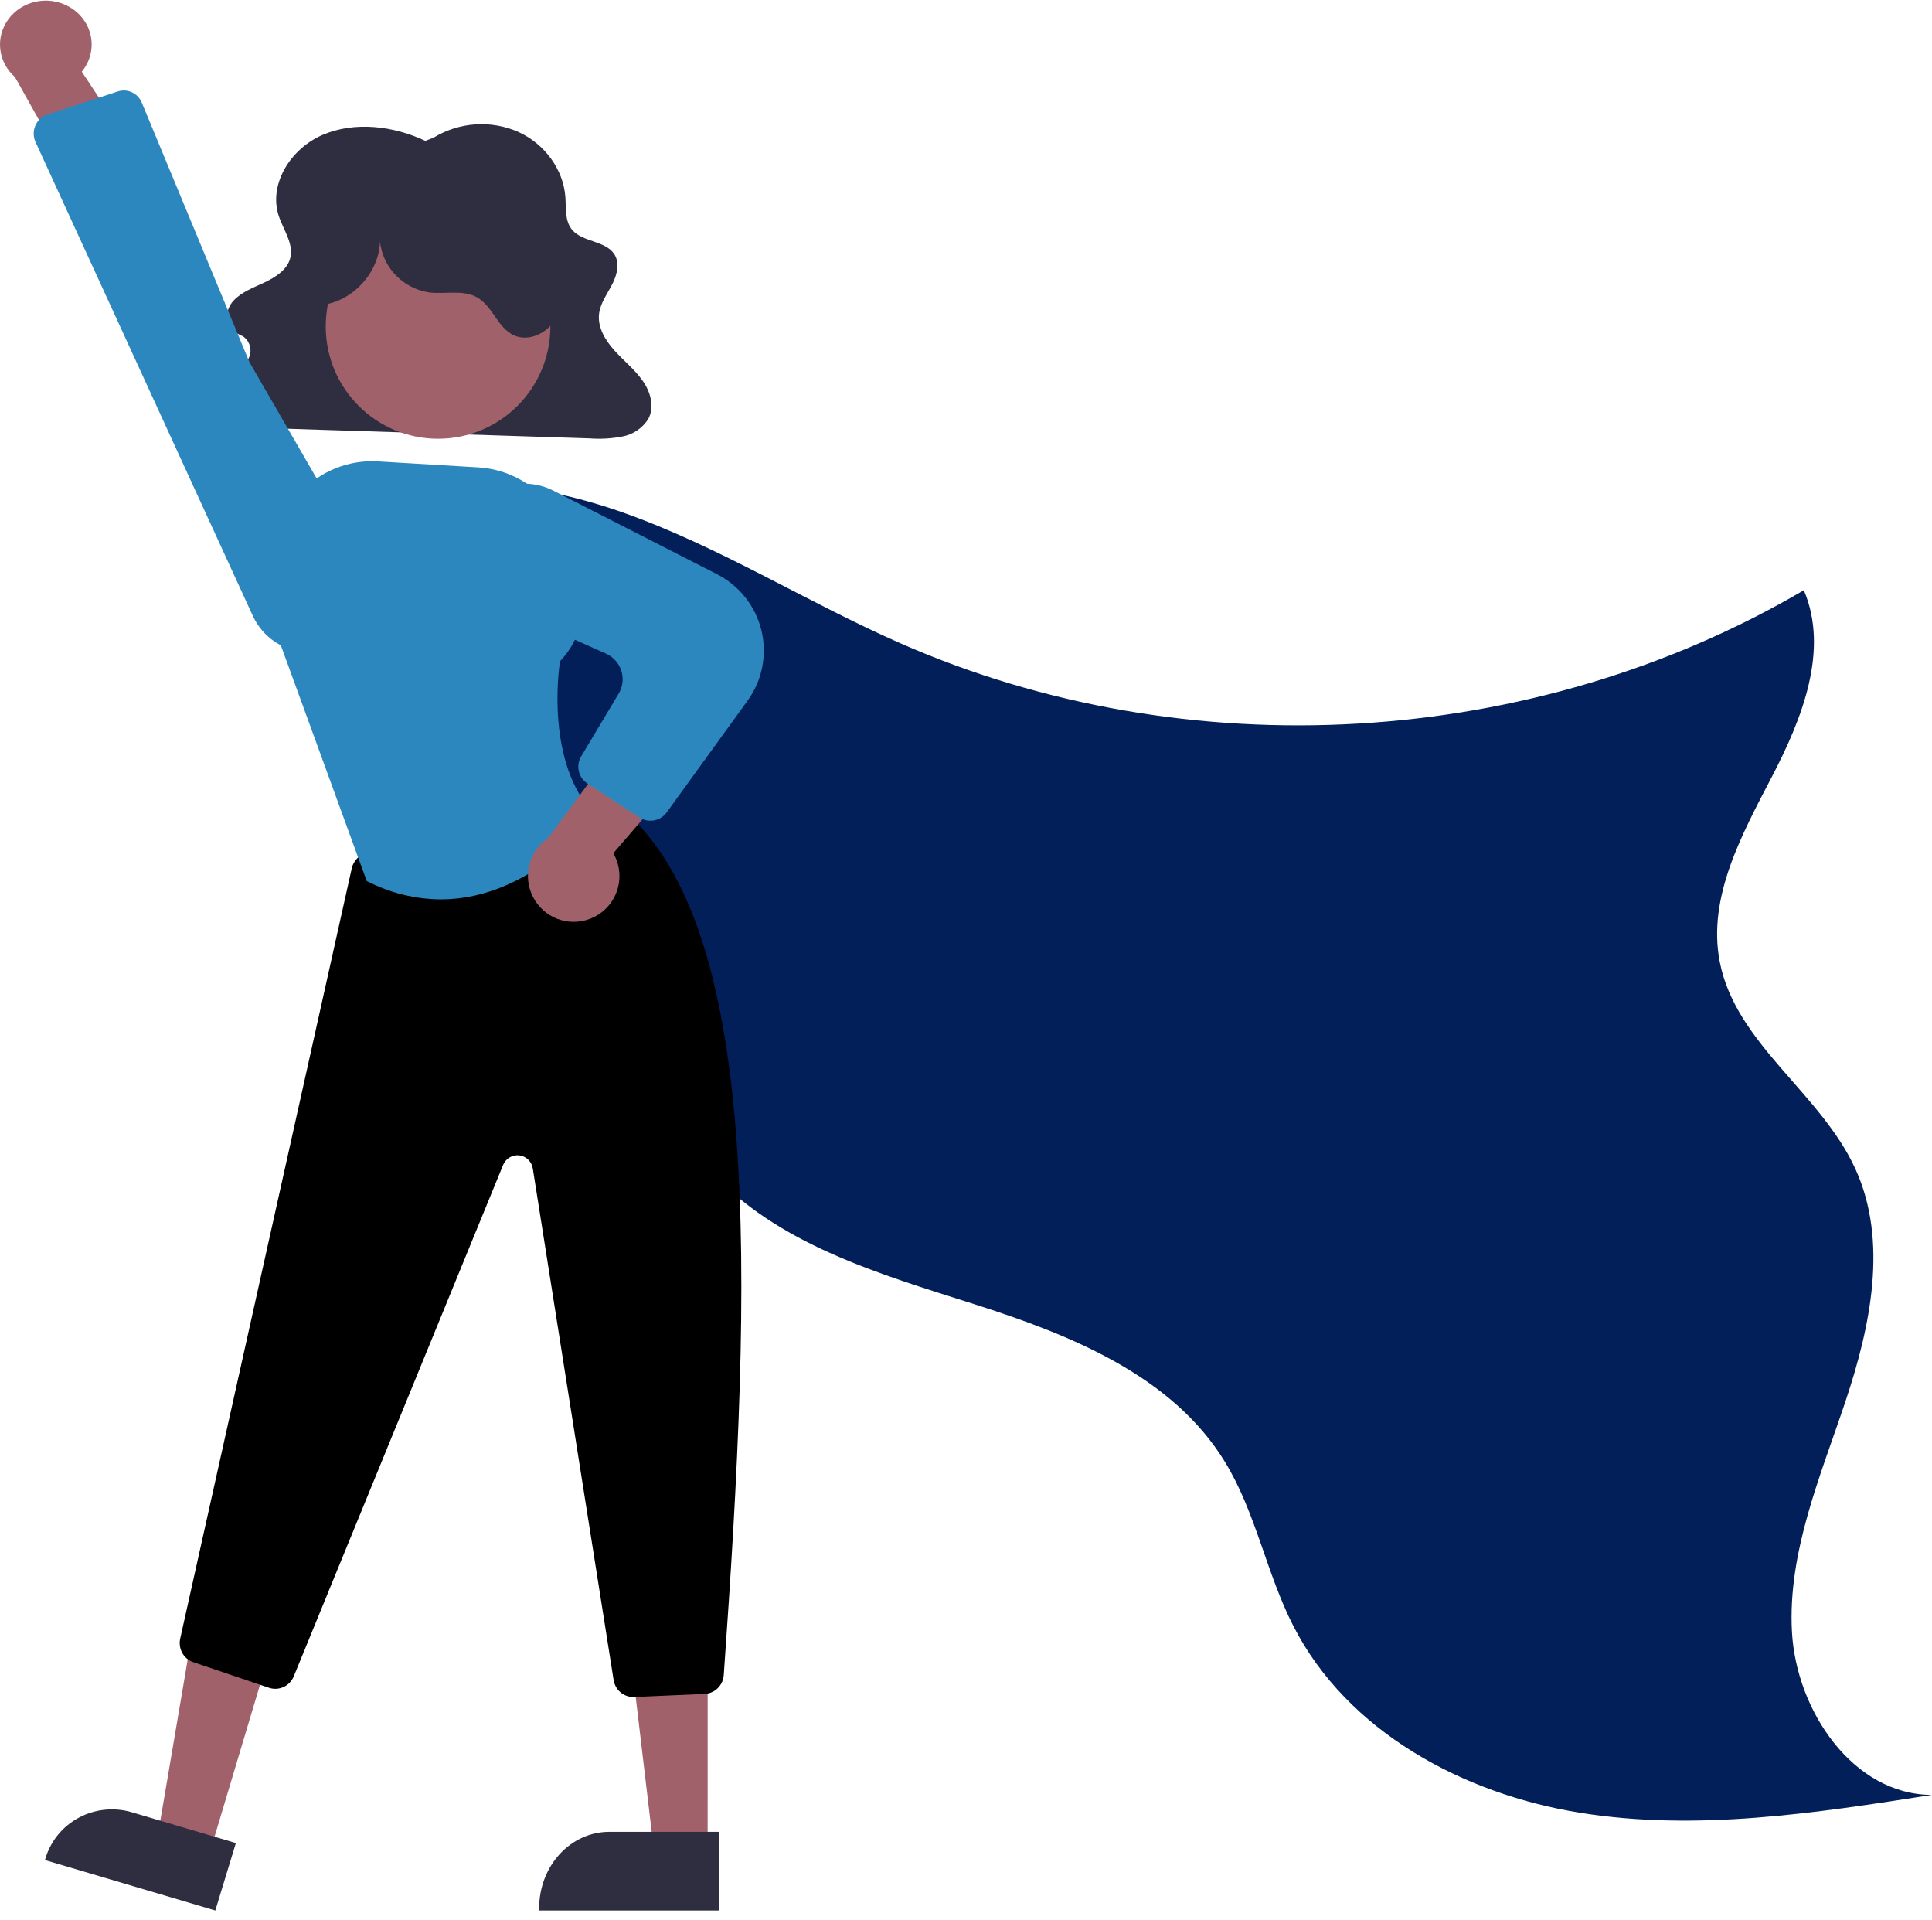 <svg width="152" height="151" viewBox="0 0 152 151" fill="none" xmlns="http://www.w3.org/2000/svg">
<path d="M25.495 40.747C32.556 36.831 41.344 37.617 48.953 40.294C56.561 42.972 63.455 47.359 70.844 50.603C93.421 60.518 120.632 58.92 141.917 46.428C143.93 51.153 141.77 56.557 139.398 61.11C137.026 65.662 134.322 70.596 135.299 75.644C136.548 82.103 143.26 85.976 145.979 91.958C148.561 97.637 147.175 104.305 145.195 110.225C143.214 116.144 140.644 122.108 140.981 128.346C141.317 134.585 145.809 141.182 152 141.186C142.825 142.625 133.469 144.065 124.299 142.59C115.13 141.116 106.008 136.222 101.751 127.895C99.623 123.733 98.802 118.948 96.358 114.967C92.195 108.185 84.207 104.996 76.669 102.592C69.131 100.189 61.065 97.874 55.757 91.962C50.701 86.329 49.099 78.481 46.42 71.378C41.908 59.486 34.071 49.173 23.861 41.691" fill="#021F59"/>
<path d="M33.467 11.082C30.974 9.905 27.914 9.52 25.377 10.613C22.841 11.706 21.112 14.508 21.932 16.988C22.304 18.113 23.151 19.219 22.821 20.354C22.567 21.228 21.681 21.805 20.811 22.216C19.941 22.626 18.989 22.971 18.36 23.663C17.73 24.355 17.599 25.547 18.385 26.083C18.644 26.26 18.968 26.344 19.219 26.53C19.433 26.707 19.587 26.947 19.661 27.216C19.734 27.486 19.723 27.772 19.628 28.035C19.419 28.564 19.073 29.025 18.627 29.372C17.734 30.152 16.555 31.046 16.832 32.154C16.935 32.45 17.107 32.717 17.332 32.932C17.559 33.146 17.832 33.302 18.131 33.386C18.75 33.568 19.392 33.654 20.037 33.642L46.368 34.483C47.237 34.55 48.111 34.5 48.968 34.336C49.384 34.259 49.781 34.096 50.132 33.856C50.483 33.617 50.782 33.306 51.01 32.944C51.514 31.997 51.183 30.831 50.56 29.947C49.938 29.062 49.056 28.365 48.328 27.553C47.6 26.741 47.004 25.727 47.132 24.678C47.235 23.838 47.781 23.112 48.173 22.349C48.565 21.585 48.793 20.632 48.285 19.929C47.57 18.94 45.852 19.029 45.039 18.107C44.425 17.412 44.543 16.41 44.482 15.513C44.336 13.354 42.863 11.316 40.766 10.37C39.7 9.905 38.54 9.705 37.383 9.785C36.225 9.865 35.103 10.223 34.109 10.829L33.467 11.082Z" fill="#2F2E41"/>
<path d="M16.465 145.86L12.372 144.626L15.168 128.186L21.209 130.009L16.465 145.86Z" fill="#A0616A"/>
<path d="M16.94 150.279L3.535 146.313L3.586 146.146C3.792 145.472 4.13 144.844 4.583 144.298C5.035 143.752 5.592 143.3 6.222 142.966C6.852 142.632 7.543 142.424 8.255 142.353C8.967 142.282 9.686 142.35 10.371 142.552L10.371 142.552L18.558 144.975L16.94 150.279Z" fill="#2F2E41"/>
<path d="M55.674 145.86L51.482 145.86L49.489 129.07L55.675 129.07L55.674 145.86Z" fill="#A0616A"/>
<path d="M56.558 150.279L42.419 150.278V150.084C42.419 149.297 42.561 148.518 42.838 147.791C43.114 147.064 43.52 146.404 44.031 145.848C44.542 145.291 45.148 144.85 45.816 144.549C46.484 144.248 47.199 144.093 47.922 144.093H47.922L56.558 144.093L56.558 150.279Z" fill="#2F2E41"/>
<path d="M49.826 133.488C49.452 133.488 49.091 133.353 48.807 133.107C48.523 132.861 48.334 132.521 48.275 132.146L41.918 91.915C41.876 91.649 41.749 91.404 41.557 91.217C41.365 91.03 41.118 90.912 40.854 90.88C40.59 90.849 40.323 90.905 40.093 91.042C39.864 91.178 39.684 91.387 39.582 91.636L23.112 131.86C22.959 132.232 22.673 132.531 22.312 132.698C21.951 132.865 21.541 132.887 21.164 132.761L15.215 130.75C14.844 130.626 14.533 130.366 14.341 130.021C14.15 129.676 14.092 129.272 14.179 128.886L27.676 68.295C27.742 68.004 27.888 67.736 28.096 67.524C28.304 67.311 28.567 67.162 28.854 67.094L46.955 62.831C47.178 62.78 47.408 62.778 47.632 62.825C47.855 62.871 48.066 62.967 48.25 63.103C60.169 71.889 59.162 100.594 56.941 131.763C56.913 132.153 56.745 132.52 56.468 132.792C56.192 133.065 55.826 133.225 55.441 133.242L49.895 133.487C49.872 133.488 49.849 133.488 49.826 133.488Z" fill="black"/>
<path d="M34.465 34.512C39.346 34.512 43.302 30.555 43.302 25.674C43.302 20.794 39.346 16.837 34.465 16.837C29.584 16.837 25.628 20.794 25.628 25.674C25.628 30.555 29.584 34.512 34.465 34.512Z" fill="#A0616A"/>
<path d="M34.683 70.744C32.685 70.731 30.714 70.248 28.912 69.331L28.851 69.301L28.826 69.233L21.358 48.738L21.216 45.177C21.169 43.986 21.357 42.798 21.769 41.688C22.182 40.579 22.808 39.574 23.61 38.737C24.411 37.9 25.369 37.25 26.421 36.829C27.474 36.408 28.598 36.226 29.721 36.293L37.649 36.766C39.697 36.889 41.624 37.834 43.037 39.41C44.45 40.985 45.243 43.071 45.255 45.244C45.461 45.663 46.923 48.94 44.057 52.018C43.95 52.719 42.948 60.007 46.731 64.014L46.837 64.127L46.744 64.252C46.684 64.334 41.825 70.743 34.683 70.744Z" fill="#2C87BE"/>
<path d="M46.377 72.287C46.868 72.109 47.315 71.824 47.684 71.453C48.054 71.082 48.339 70.634 48.517 70.141C48.696 69.648 48.765 69.121 48.72 68.599C48.674 68.076 48.515 67.569 48.253 67.115L56.558 57.46L50.011 56.605L43.128 65.904C42.397 66.396 41.871 67.14 41.65 67.996C41.429 68.851 41.528 69.758 41.929 70.545C42.329 71.332 43.003 71.944 43.823 72.265C44.643 72.586 45.551 72.594 46.377 72.287Z" fill="#A0616A"/>
<path d="M51.166 64.558C50.856 64.558 50.553 64.468 50.294 64.298L46.217 61.633C45.874 61.41 45.631 61.063 45.539 60.665C45.447 60.267 45.513 59.85 45.723 59.5L48.675 54.557C48.835 54.29 48.936 53.992 48.972 53.682C49.008 53.373 48.978 53.06 48.884 52.764C48.789 52.467 48.633 52.193 48.426 51.961C48.218 51.729 47.963 51.543 47.678 51.416L39.198 47.626C38.155 47.155 37.304 46.344 36.784 45.327C36.264 44.31 36.106 43.147 36.335 42.029C36.494 41.274 36.825 40.567 37.303 39.961C37.78 39.355 38.392 38.867 39.089 38.535C39.787 38.203 40.552 38.036 41.325 38.047C42.098 38.058 42.858 38.246 43.547 38.598L56.411 45.168C57.279 45.611 58.041 46.236 58.644 47C59.247 47.764 59.677 48.648 59.905 49.593C60.133 50.538 60.154 51.521 59.965 52.475C59.777 53.428 59.384 54.33 58.813 55.118L52.453 63.901C52.306 64.104 52.113 64.27 51.889 64.385C51.665 64.499 51.417 64.558 51.166 64.558Z" fill="#2C87BE"/>
<path d="M25.142 24.007C27.884 23.791 30.16 21.096 29.875 18.404C29.843 19.513 30.226 20.596 30.952 21.445C31.678 22.294 32.697 22.852 33.813 23.011C35.071 23.147 36.45 22.773 37.544 23.397C38.757 24.088 39.145 25.768 40.408 26.365C41.628 26.942 43.178 26.155 43.781 24.962C44.384 23.769 44.236 22.336 43.837 21.063C43.267 19.247 42.229 17.608 40.825 16.304C39.42 15 37.697 14.076 35.822 13.622C33.947 13.167 31.984 13.198 30.125 13.711C28.266 14.225 26.573 15.202 25.212 16.55C24.059 17.691 23.143 19.145 22.995 20.747C22.846 22.35 23.602 24.088 25.064 24.808L25.142 24.007Z" fill="#2F2E41"/>
<path d="M5.329 0.471C5.789 0.71 6.19 1.043 6.502 1.446C6.815 1.849 7.031 2.314 7.137 2.806C7.242 3.299 7.234 3.807 7.112 4.297C6.991 4.786 6.759 5.243 6.434 5.637L13.256 15.954L6.645 15.845L1.18 6.065C0.528 5.496 0.115 4.716 0.021 3.875C-0.074 3.033 0.157 2.188 0.668 1.498C1.179 0.809 1.936 0.323 2.795 0.134C3.654 -0.055 4.556 0.065 5.329 0.471V0.471Z" fill="#A0616A"/>
<path d="M11.158 8.079L19.619 28.476L28.489 43.822C28.863 44.47 29.088 45.197 29.147 45.946C29.206 46.696 29.098 47.449 28.83 48.15C28.561 48.85 28.141 49.48 27.599 49.99C27.058 50.501 26.41 50.879 25.704 51.096C24.585 51.435 23.384 51.354 22.318 50.869C21.252 50.383 20.392 49.524 19.892 48.448L2.797 11.176C2.704 10.974 2.654 10.754 2.651 10.53C2.649 10.306 2.692 10.085 2.78 9.88C2.868 9.675 2.997 9.491 3.159 9.341C3.322 9.191 3.514 9.079 3.722 9.01L9.265 7.193C9.371 7.159 9.479 7.136 9.589 7.124C9.916 7.091 10.245 7.165 10.528 7.337C10.811 7.509 11.032 7.769 11.158 8.079Z" fill="#2C87BE"/>
</svg>
